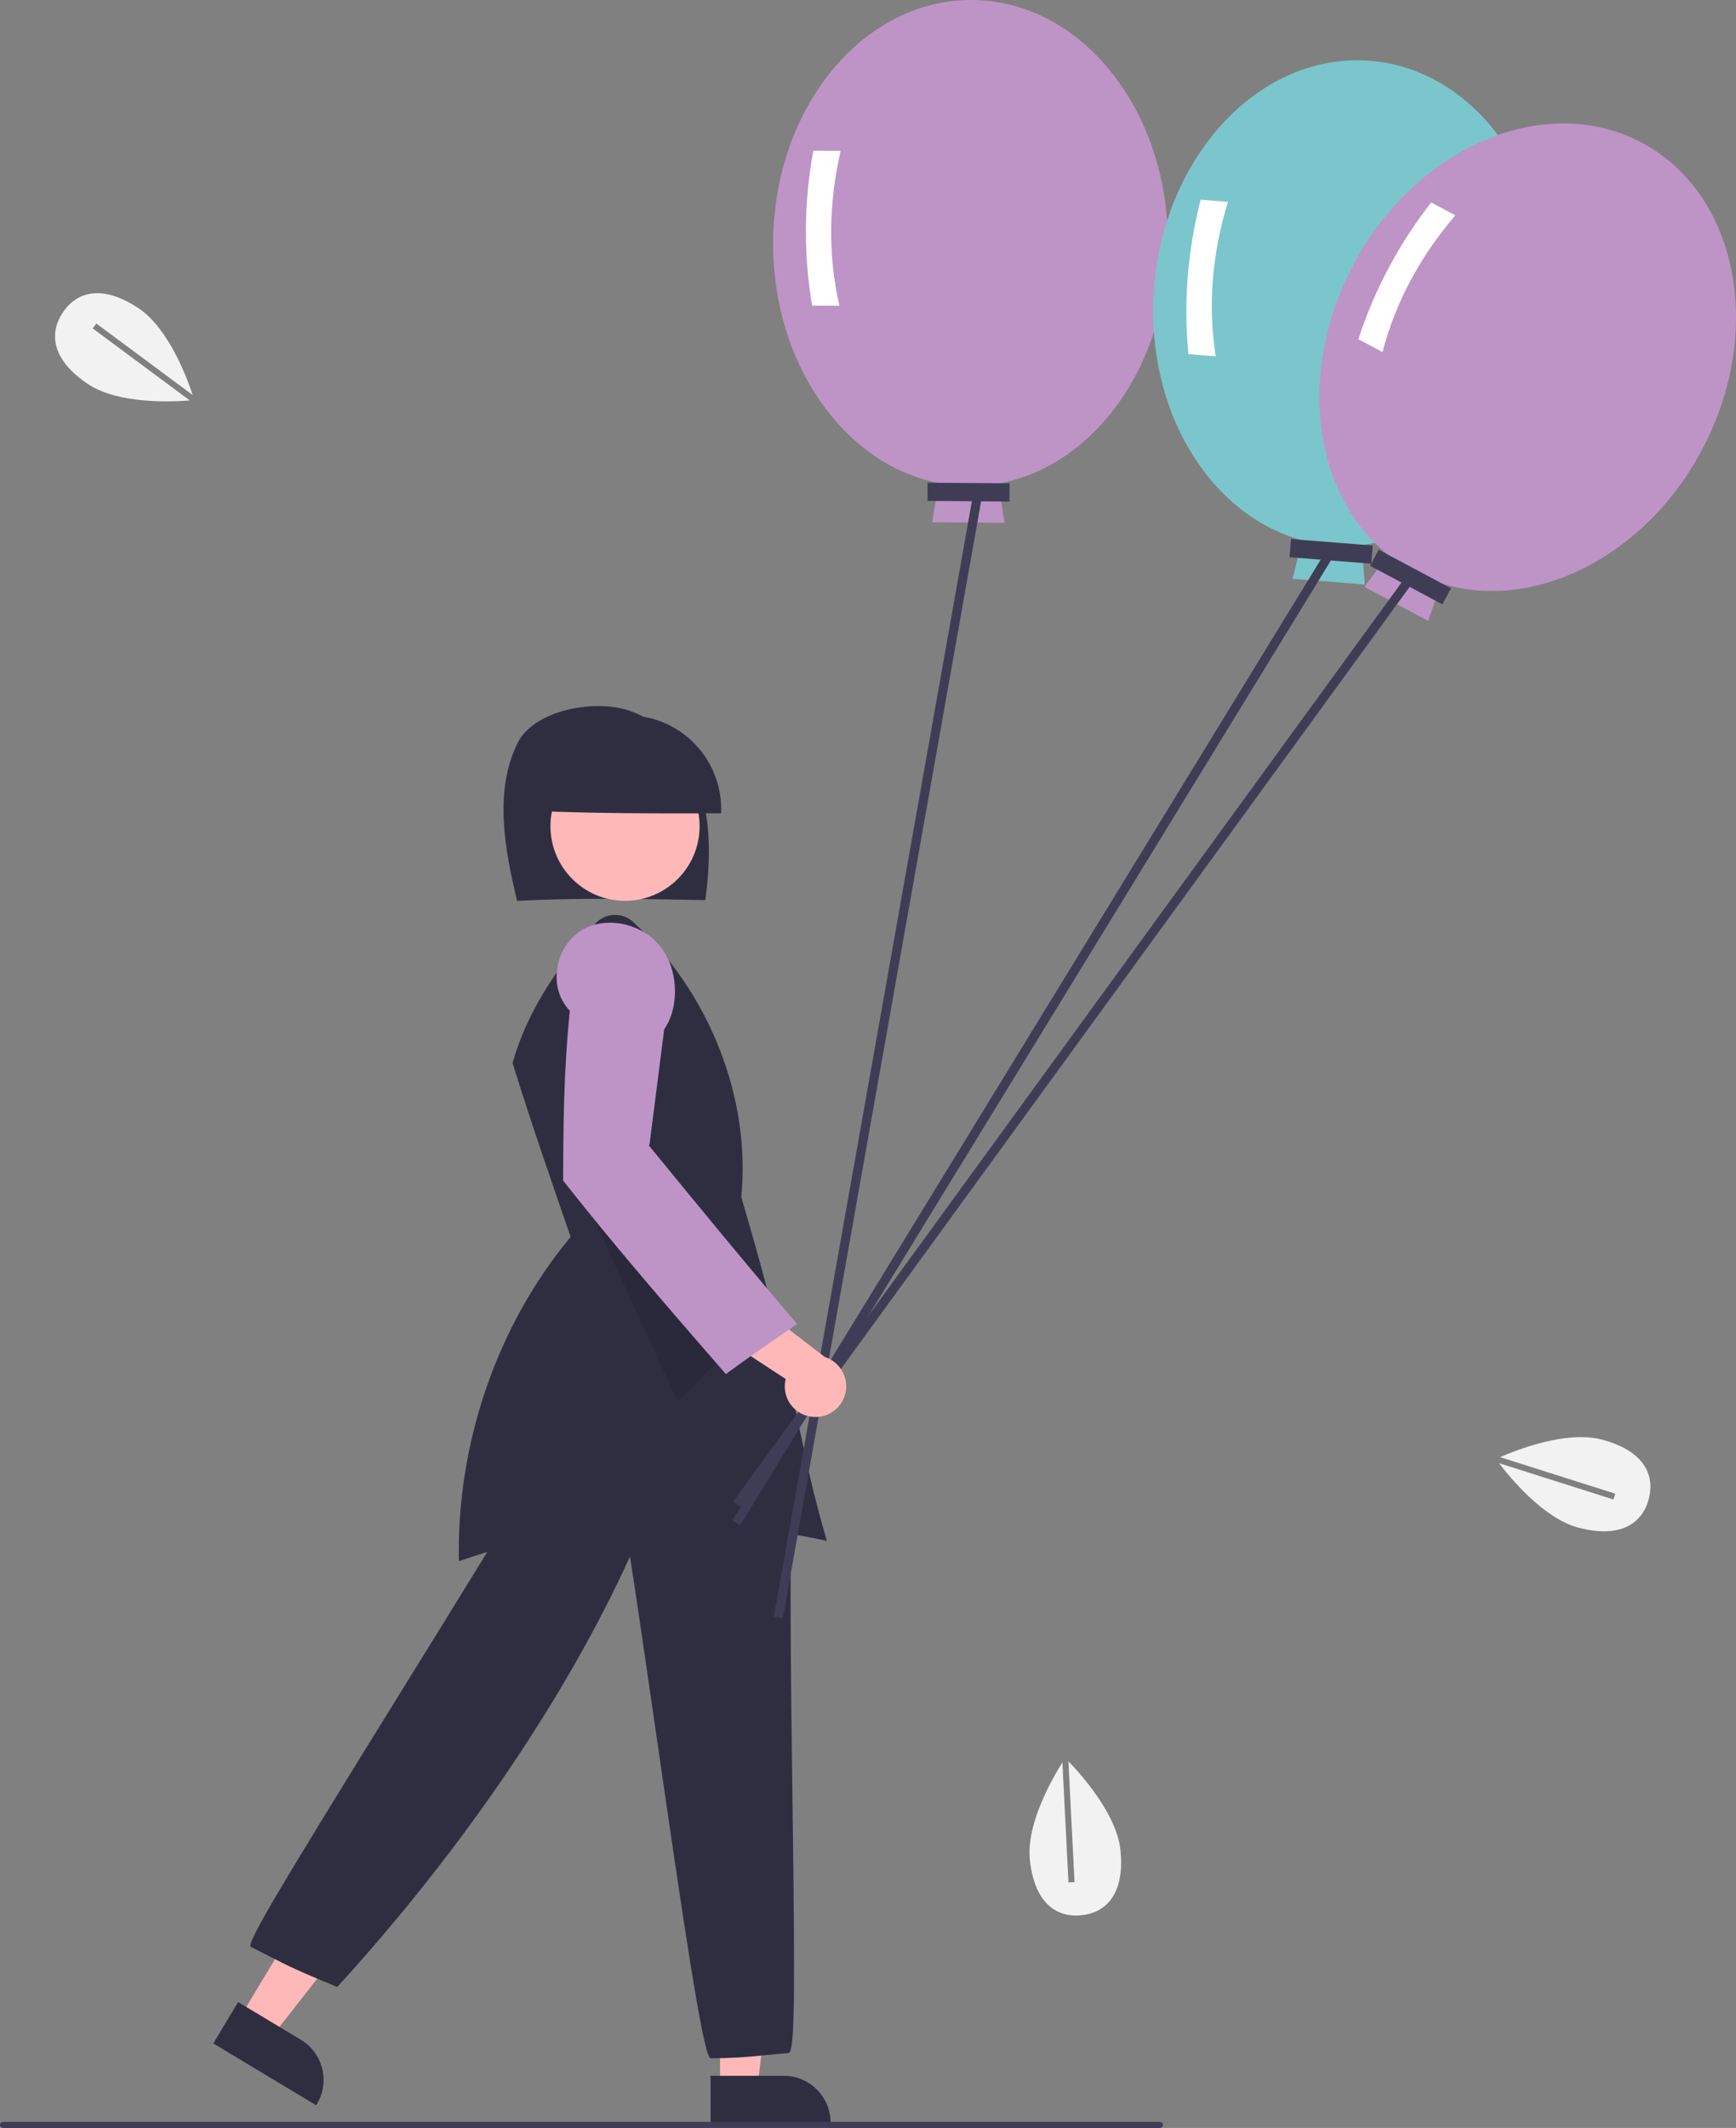 <svg width="151" height="185" viewBox="0 0 151 185" fill="none" xmlns="http://www.w3.org/2000/svg">
<rect x="0" y="0" width="151" height="185" fill="#808080" stroke="none"/>
<g id="undraw_balloons_re_8ymj 1" clip-path="url(#clip0_374_579)">
<path id="Vector" d="M62.63 181.523H65.867L67.408 169.034H62.63V181.523Z" fill="#FFB8B8"/>
<path id="Vector_2" d="M61.804 180.466H68.18C69.257 180.467 70.29 180.896 71.052 181.658C71.814 182.419 72.243 183.452 72.244 184.53V184.662H61.804V180.466Z" fill="#2F2E41"/>
<path id="Vector_3" d="M20.877 175.388L23.652 177.055L31.405 167.144L27.309 164.682L20.877 175.388Z" fill="#FFB8B8"/>
<path id="Vector_4" d="M18.553 177.653L20.713 174.056L26.179 177.34C27.102 177.896 27.767 178.796 28.027 179.841C28.288 180.886 28.123 181.993 27.57 182.917L27.502 183.03L18.553 177.653Z" fill="#2F2E41"/>
<path id="Vector_5" d="M61.749 178.906C61.096 178.241 59.473 167.318 57.072 150.73C56.238 144.962 55.447 139.502 54.797 135.321C49.226 147.568 40.219 160.816 29.397 172.676L29.334 172.744L29.249 172.709C25.787 171.283 25.142 170.953 23.586 170.155C23.121 169.916 22.574 169.636 21.846 169.272L21.805 169.24C21.471 168.858 24.521 163.794 35.188 146.576C39.834 139.075 44.639 131.32 47.821 125.935L47.85 125.885L47.908 125.873C55.6 124.269 63.017 126.152 68.793 131.176L68.84 131.217L68.838 131.279C68.683 137.593 68.814 147.508 68.929 156.256C69.155 173.335 69.14 178.324 68.608 178.483L68.581 178.488C67.801 178.552 67.154 178.615 66.558 178.674C64.992 178.85 63.419 178.941 61.844 178.946L61.788 178.946L61.749 178.906Z" fill="#2F2E41"/>
<path id="Vector_6" d="M44.978 78.318C43.888 73.817 42.965 68.741 45.02 64.596C46.447 61.72 51.723 60.752 54.748 61.788C57.772 62.824 59.959 65.635 60.921 68.7C61.882 71.765 61.771 75.067 61.351 78.254C55.789 78.147 50.226 78.04 44.978 78.318Z" fill="#2F2E41"/>
<path id="Vector_7" d="M54.365 78.317C57.948 78.317 60.852 75.412 60.852 71.83C60.852 68.247 57.948 65.343 54.365 65.343C50.783 65.343 47.879 68.247 47.879 71.83C47.879 75.412 50.783 78.317 54.365 78.317Z" fill="#FFB8B8"/>
<path id="Vector_8" d="M46.436 70.493C46.415 69.402 46.614 68.317 47.021 67.304C47.428 66.29 48.034 65.369 48.804 64.595C49.574 63.82 50.492 63.209 51.502 62.796C52.514 62.383 53.597 62.178 54.689 62.193C55.781 62.207 56.858 62.441 57.858 62.88C58.858 63.319 59.759 63.955 60.508 64.749C61.258 65.543 61.839 66.48 62.219 67.504C62.599 68.528 62.77 69.617 62.72 70.708C57.168 70.72 51.617 70.732 46.436 70.493Z" fill="#2F2E41"/>
<path id="Vector_9" d="M71.922 133.96C70.726 129.879 70.13 127.023 69.442 123.724C68.499 119.203 67.43 114.078 64.485 104.1L64.478 104.075L64.48 104.05C65.314 95.396 61.679 86.214 54.994 80.085C54.545 79.706 53.969 79.511 53.382 79.541C52.796 79.57 52.242 79.822 51.834 80.245C48.073 84.469 45.709 88.425 44.608 92.34L44.584 92.425C46.154 97.477 47.912 102.555 49.612 107.468L49.636 107.538L49.589 107.595C43.224 115.259 39.704 125.503 39.916 135.728C46.008 133.599 52.419 132.526 58.872 132.555C63.26 132.556 67.635 133.027 71.922 133.96Z" fill="#2F2E41"/>
<path id="Vector_10" opacity="0.1" d="M49.371 101.013L58.951 121.871L64.424 116.331L49.371 101.013Z" fill="black"/>
<path id="Vector_11" d="M101.58 21.263C101.671 9.594 94.06 0.074 84.579 0C75.099 -0.074 67.34 9.326 67.249 20.995C67.166 31.574 73.415 40.386 81.647 41.995L81.079 45.402L87.371 45.451L86.855 42.035C95.112 40.555 101.498 31.842 101.58 21.263Z" fill="#BE94C6"/>
<path id="Vector_12" d="M73.015 26.586L70.638 26.568C69.886 22.106 69.921 17.547 70.744 13.098L73.121 13.117C72.055 17.766 72.02 22.256 73.015 26.586Z" fill="white"/>
<path id="Vector_13" d="M87.817 42.02L80.686 41.965L80.674 43.55L87.804 43.605L87.817 42.02Z" fill="#3F3D56"/>
<path id="Vector_14" d="M134.613 27.706C135.537 16.073 128.624 6.035 119.173 5.284C109.722 4.533 101.311 13.355 100.388 24.988C99.55 35.534 105.154 44.77 113.251 46.962L112.441 50.319L118.713 50.818L118.443 47.374C126.784 46.487 133.775 38.252 134.613 27.706Z" fill="#7BC6CC"/>
<path id="Vector_15" d="M105.741 30.976L103.371 30.788C102.939 26.284 103.3 21.74 104.437 17.361L106.807 17.549C105.413 22.11 105.057 26.586 105.741 30.976Z" fill="white"/>
<path id="Vector_16" d="M119.402 47.428L112.294 46.864L112.169 48.443L119.277 49.008L119.402 47.428Z" fill="#3F3D56"/>
<path id="Vector_17" d="M115.599 47.475L63.704 132.184L64.38 132.598L116.274 47.889L115.599 47.475Z" fill="#3F3D56"/>
<path id="Vector_18" d="M148.027 39.134C153.518 28.837 151.186 16.873 142.821 12.412C134.455 7.951 123.222 12.682 117.732 22.979C112.755 32.314 114.206 43.019 120.755 48.262L118.672 51.017L124.224 53.977L125.351 50.712C133.353 53.229 143.05 48.469 148.027 39.134Z" fill="#BE94C6"/>
<path id="Vector_19" d="M120.25 30.607L118.152 29.489C119.553 25.187 121.698 21.164 124.49 17.603L126.587 18.721C123.488 22.347 121.376 26.309 120.25 30.607Z" fill="white"/>
<path id="Vector_20" d="M126.209 51.145L119.917 47.79L119.172 49.188L125.464 52.543L126.209 51.145Z" fill="#3F3D56"/>
<path id="Vector_21" d="M122.216 50.218L63.774 130.549L64.415 131.015L122.856 50.684L122.216 50.218Z" fill="#3F3D56"/>
<path id="Vector_22" d="M84.686 42.728L67.316 140.54L68.096 140.678L85.466 42.867L84.686 42.728Z" fill="#3F3D56"/>
<path id="Vector_23" d="M70.73 123.184C70.343 123.157 69.966 123.046 69.626 122.858C69.287 122.669 68.993 122.409 68.765 122.095C68.537 121.78 68.38 121.42 68.307 121.039C68.233 120.657 68.244 120.265 68.339 119.888L60.445 114.716L64.947 112.771L71.753 117.981C72.375 118.181 72.902 118.603 73.233 119.167C73.565 119.73 73.679 120.395 73.553 121.037C73.427 121.678 73.07 122.251 72.549 122.647C72.029 123.043 71.382 123.234 70.73 123.184Z" fill="#FFB8B8"/>
<path id="Vector_24" d="M63.054 119.366C58.334 113.935 53.452 108.319 49.008 102.673L48.98 102.635L48.98 102.589C49 97.978 49.021 93.212 49.567 87.879C49.135 87.423 48.81 86.876 48.617 86.278C48.423 85.68 48.366 85.046 48.448 84.423C48.507 83.723 48.722 83.046 49.078 82.441C49.433 81.836 49.921 81.319 50.503 80.928C52.728 79.522 56.06 80.283 57.636 82.556C59.157 84.751 58.934 87.894 57.774 89.477L56.489 99.554L56.375 99.545L56.401 99.558L56.41 99.55L56.426 99.57L56.465 99.591C56.463 99.595 56.461 99.601 56.457 99.609C60.626 104.699 64.936 109.96 69.241 114.997L69.336 115.109L69.215 115.192C67.198 116.575 65.112 118.005 63.234 119.388L63.134 119.458L63.054 119.366Z" fill="#BE94C6"/>
<path id="Vector_25" d="M100.886 185H0.264C0.194 185 0.127 184.972 0.077 184.923C0.028 184.873 0 184.806 0 184.736C0 184.666 0.028 184.599 0.077 184.549C0.127 184.5 0.194 184.472 0.264 184.472H100.886C100.956 184.472 101.023 184.5 101.072 184.549C101.122 184.599 101.15 184.666 101.15 184.736C101.15 184.806 101.122 184.873 101.072 184.923C101.023 184.972 100.956 185 100.886 185Z" fill="#3F3D56"/>
<path id="Vector_26" d="M140.502 129.861L140.342 130.365L130.391 127.207C131.274 128.372 134.23 132.012 137.301 132.814C140.97 133.773 142.86 132.433 143.413 130.316C143.966 128.199 142.972 126.107 139.303 125.148C136.193 124.336 131.762 126.12 130.484 126.682L140.502 129.861Z" fill="#F2F2F2"/>
<path id="Vector_27" d="M93.464 163.625L92.937 163.652L92.409 153.225C91.626 154.46 89.253 158.503 89.577 161.661C89.965 165.434 91.881 166.735 94.057 166.511C96.234 166.287 97.846 164.624 97.458 160.852C97.13 157.654 93.907 154.128 92.933 153.128L93.464 163.625Z" fill="#F2F2F2"/>
<path id="Vector_28" d="M8.063 28.551L8.378 28.127L16.763 34.346C16.307 32.958 14.694 28.555 12.05 26.798C8.892 24.699 6.67 25.352 5.459 27.175C4.248 28.997 4.507 31.299 7.666 33.398C10.344 35.176 15.113 34.929 16.505 34.812L8.063 28.551Z" fill="#F2F2F2"/>
</g>
<defs>
<clipPath id="clip0_374_579">
<rect width="151" height="185" fill="white"/>
</clipPath>
</defs>
</svg>
